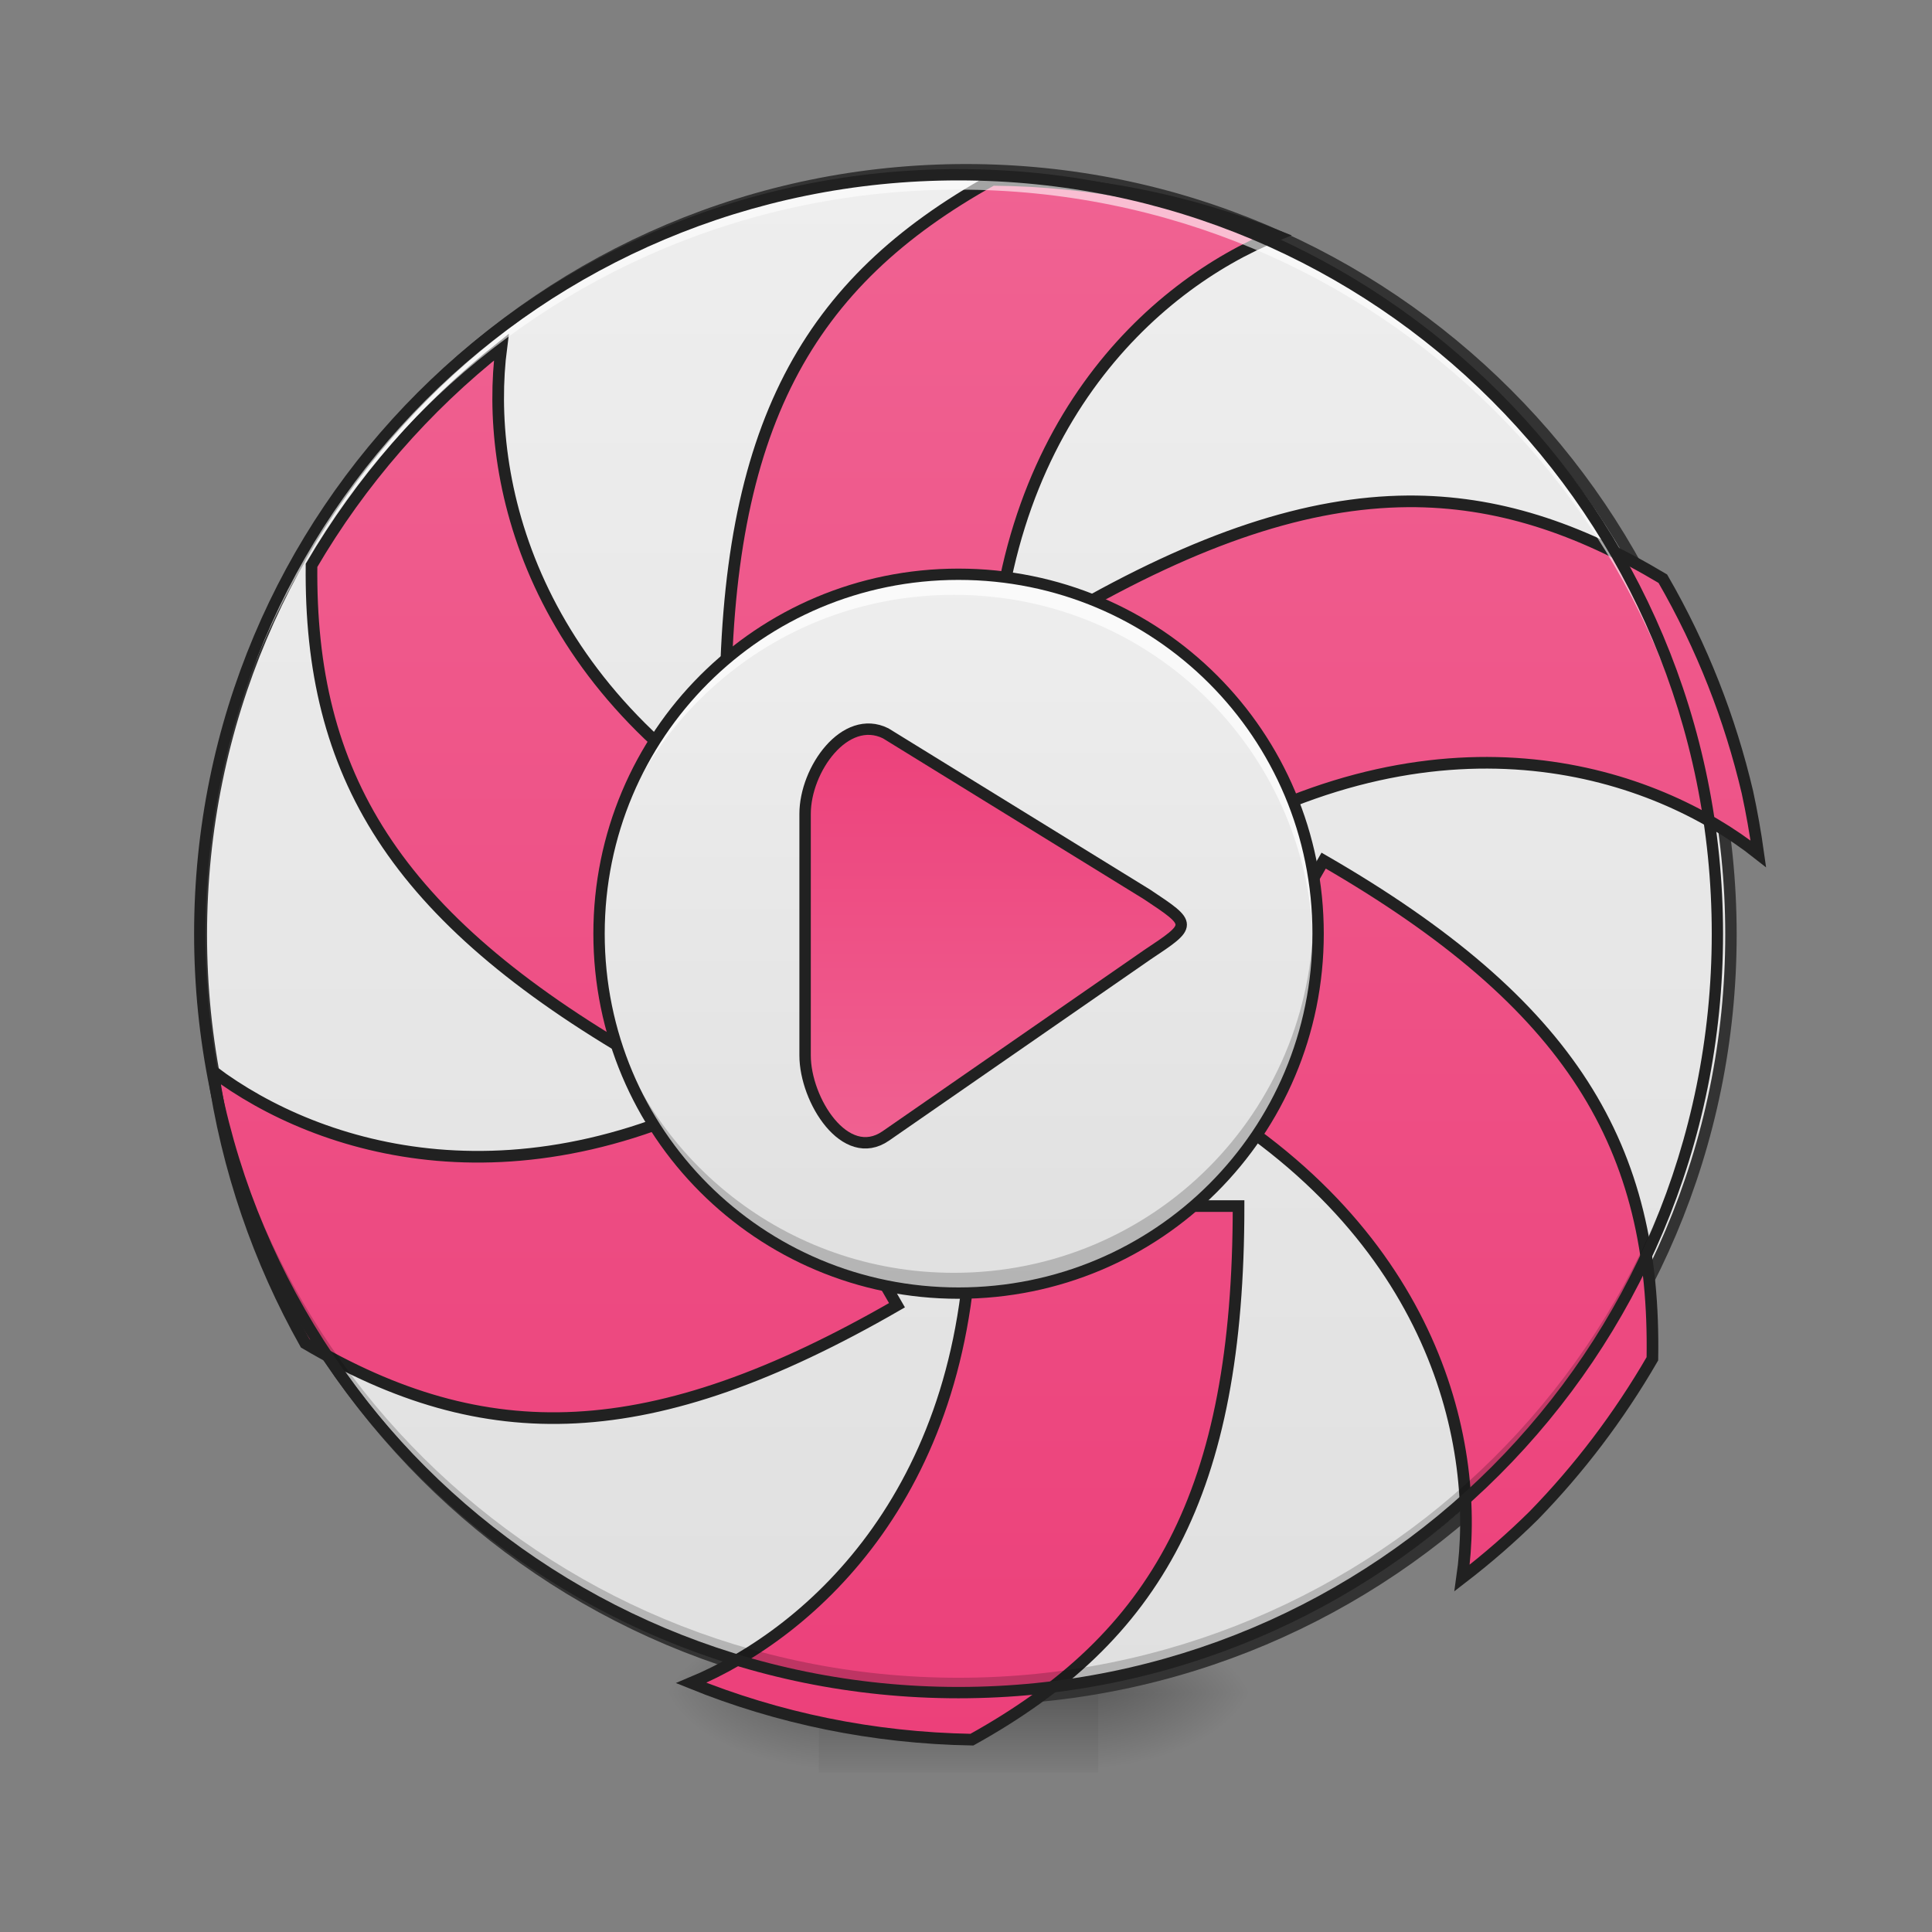 <?xml version="1.0" encoding="UTF-8"?>
<svg xmlns="http://www.w3.org/2000/svg" xmlns:xlink="http://www.w3.org/1999/xlink" width="32pt" height="32pt" viewBox="0 0 32 32" version="1.1">
<rect x="0" y="0" width="32" height="32" fill="#808080" stroke="none"/>
<defs>
<radialGradient id="radial0" gradientUnits="userSpaceOnUse" cx="450.909" cy="189.579" fx="450.909" fy="189.579" r="21.167" gradientTransform="matrix(0,-0.078,-0.141,-0,44.523,63.595)">
<stop offset="0" style="stop-color:rgb(0%,0%,0%);stop-opacity:0.314;"/>
<stop offset="0.222" style="stop-color:rgb(0%,0%,0%);stop-opacity:0.275;"/>
<stop offset="1" style="stop-color:rgb(0%,0%,0%);stop-opacity:0;"/>
</radialGradient>
<radialGradient id="radial1" gradientUnits="userSpaceOnUse" cx="450.909" cy="189.579" fx="450.909" fy="189.579" r="21.167" gradientTransform="matrix(-0,0.078,0.141,0,-12.77,-7.527)">
<stop offset="0" style="stop-color:rgb(0%,0%,0%);stop-opacity:0.314;"/>
<stop offset="0.222" style="stop-color:rgb(0%,0%,0%);stop-opacity:0.275;"/>
<stop offset="1" style="stop-color:rgb(0%,0%,0%);stop-opacity:0;"/>
</radialGradient>
<radialGradient id="radial2" gradientUnits="userSpaceOnUse" cx="450.909" cy="189.579" fx="450.909" fy="189.579" r="21.167" gradientTransform="matrix(-0,-0.078,0.141,-0,-12.77,63.595)">
<stop offset="0" style="stop-color:rgb(0%,0%,0%);stop-opacity:0.314;"/>
<stop offset="0.222" style="stop-color:rgb(0%,0%,0%);stop-opacity:0.275;"/>
<stop offset="1" style="stop-color:rgb(0%,0%,0%);stop-opacity:0;"/>
</radialGradient>
<radialGradient id="radial3" gradientUnits="userSpaceOnUse" cx="450.909" cy="189.579" fx="450.909" fy="189.579" r="21.167" gradientTransform="matrix(0,0.078,-0.141,0,44.523,-7.527)">
<stop offset="0" style="stop-color:rgb(0%,0%,0%);stop-opacity:0.314;"/>
<stop offset="0.222" style="stop-color:rgb(0%,0%,0%);stop-opacity:0.275;"/>
<stop offset="1" style="stop-color:rgb(0%,0%,0%);stop-opacity:0;"/>
</radialGradient>
<linearGradient id="linear0" gradientUnits="userSpaceOnUse" x1="255.323" y1="233.5" x2="255.323" y2="254.667" gradientTransform="matrix(0.013,0,0,0.063,12.465,13.439)">
<stop offset="0" style="stop-color:rgb(0%,0%,0%);stop-opacity:0.275;"/>
<stop offset="1" style="stop-color:rgb(0%,0%,0%);stop-opacity:0;"/>
</linearGradient>
<linearGradient id="linear1" gradientUnits="userSpaceOnUse" x1="254" y1="-168.667" x2="254" y2="233.5" >
<stop offset="0" style="stop-color:rgb(93.333%,93.333%,93.333%);stop-opacity:1;"/>
<stop offset="1" style="stop-color:rgb(87.843%,87.843%,87.843%);stop-opacity:1;"/>
</linearGradient>
<linearGradient id="linear2" gradientUnits="userSpaceOnUse" x1="960" y1="1695.118" x2="960" y2="175.118" >
<stop offset="0" style="stop-color:rgb(92.549%,25.098%,47.843%);stop-opacity:1;"/>
<stop offset="1" style="stop-color:rgb(94.118%,38.431%,57.255%);stop-opacity:1;"/>
</linearGradient>
<linearGradient id="linear3" gradientUnits="userSpaceOnUse" x1="275.167" y1="127.667" x2="275.167" y2="-62.833" gradientTransform="matrix(0.063,0,0,0.063,0,13.439)">
<stop offset="0" style="stop-color:rgb(87.843%,87.843%,87.843%);stop-opacity:1;"/>
<stop offset="1" style="stop-color:rgb(93.333%,93.333%,93.333%);stop-opacity:1;"/>
</linearGradient>
<linearGradient id="linear4" gradientUnits="userSpaceOnUse" x1="254" y1="90.625" x2="254" y2="-25.792" >
<stop offset="0" style="stop-color:rgb(94.118%,38.431%,57.255%);stop-opacity:1;"/>
<stop offset="1" style="stop-color:rgb(92.549%,25.098%,47.843%);stop-opacity:1;"/>
</linearGradient>
</defs>
<g id="surface1">
<path style=" stroke:none;fill-rule:nonzero;fill:url(#radial0);" d="M 18.191 28.035 L 20.84 28.035 L 20.84 26.711 L 18.191 26.711 Z M 18.191 28.035 "/>
<path style=" stroke:none;fill-rule:nonzero;fill:url(#radial1);" d="M 13.562 28.035 L 10.914 28.035 L 10.914 29.355 L 13.562 29.355 Z M 13.562 28.035 "/>
<path style=" stroke:none;fill-rule:nonzero;fill:url(#radial2);" d="M 13.562 28.035 L 10.914 28.035 L 10.914 26.711 L 13.562 26.711 Z M 13.562 28.035 "/>
<path style=" stroke:none;fill-rule:nonzero;fill:url(#radial3);" d="M 18.191 28.035 L 20.84 28.035 L 20.84 29.355 L 18.191 29.355 Z M 18.191 28.035 "/>
<path style=" stroke:none;fill-rule:nonzero;fill:url(#linear0);" d="M 13.562 27.703 L 18.191 27.703 L 18.191 29.355 L 13.562 29.355 Z M 13.562 27.703 "/>
<path style="fill-rule:nonzero;fill:url(#linear1);stroke-width:3;stroke-linecap:round;stroke-linejoin:miter;stroke:rgb(20%,20%,20%);stroke-opacity:1;stroke-miterlimit:4;" d="M 253.976 -168.692 C 365.028 -168.692 455.082 -78.638 455.082 32.414 C 455.082 143.466 365.028 233.52 253.976 233.52 C 142.924 233.52 52.932 143.466 52.932 32.414 C 52.932 -78.638 142.924 -168.692 253.976 -168.692 Z M 253.976 -168.692 " transform="matrix(0.063,0,0,0.063,0,13.439)"/>
<path style="fill-rule:nonzero;fill:url(#linear2);stroke-width:11.339;stroke-linecap:round;stroke-linejoin:miter;stroke:rgb(12.941%,12.941%,12.941%);stroke-opacity:1;stroke-miterlimit:4;" d="M 966.758 175.259 C 786.775 275.171 706.704 415.236 706.704 695.131 L 966.758 695.131 C 966.758 417.834 1123.83 277.769 1243.346 229.348 C 1157.842 195.099 1064.544 175.967 966.758 175.259 Z M 488.457 338.235 C 414.291 396.813 351.463 468.853 303.514 550.814 C 301.389 754.18 383.113 892.592 624.035 1031.713 L 753.944 806.38 C 516.329 669.385 471.923 466.491 488.457 338.235 Z M 1371.838 488.457 C 1274.288 489.166 1168.471 524.123 1039.743 598.526 L 1169.652 823.858 C 1411.283 684.265 1611.815 751.818 1713.144 831.889 C 1710.309 811.576 1706.766 791.499 1702.515 771.895 C 1685.745 700.563 1658.582 630.412 1620.082 563.804 C 1537.176 514.203 1457.814 487.985 1371.838 488.457 Z M 1289.641 838.503 L 1159.732 1063.835 C 1400.654 1202.956 1442.933 1409.865 1424.51 1537.412 C 1449.074 1518.516 1472.458 1498.203 1494.424 1476.473 C 1538.121 1431.596 1577.094 1380.577 1609.925 1323.889 C 1613.468 1117.925 1532.216 978.568 1289.641 838.503 Z M 207.618 1043.995 C 221.081 1138.946 252.259 1228.465 297.373 1308.773 C 472.632 1412.227 633.247 1410.574 873.932 1271.69 L 744.023 1046.357 C 507.826 1182.643 311.073 1121.468 207.618 1043.995 Z M 946.917 1175.085 C 946.917 1450.019 792.444 1590.084 673.4 1639.686 C 757.959 1673.935 850.313 1693.303 946.917 1694.956 C 1126.9 1595.045 1206.735 1454.979 1206.735 1175.085 Z M 946.917 1175.085 " transform="matrix(0.017,0,0,0.017,0,0)"/>
<path style=" stroke:none;fill-rule:nonzero;fill:rgb(0%,0%,0%);fill-opacity:0.196;" d="M 15.875 28.035 C 8.914 28.035 3.309 22.43 3.309 15.465 C 3.309 15.426 3.309 15.383 3.309 15.344 C 3.375 22.246 8.953 27.789 15.875 27.789 C 22.797 27.789 28.379 22.246 28.445 15.344 C 28.445 15.383 28.445 15.426 28.445 15.465 C 28.445 22.43 22.84 28.035 15.875 28.035 Z M 15.875 28.035 "/>
<path style=" stroke:none;fill-rule:nonzero;fill:rgb(100%,100%,100%);fill-opacity:0.588;" d="M 15.875 2.895 C 8.914 2.895 3.309 8.5 3.309 15.465 C 3.309 15.508 3.309 15.547 3.309 15.59 C 3.375 8.684 8.953 3.141 15.875 3.141 C 22.797 3.141 28.379 8.684 28.445 15.59 C 28.445 15.547 28.445 15.508 28.445 15.465 C 28.445 8.5 22.84 2.895 15.875 2.895 Z M 15.875 2.895 "/>
<path style=" stroke:none;fill-rule:nonzero;fill:rgb(12.941%,12.941%,12.941%);fill-opacity:1;" d="M 15.875 2.801 C 8.863 2.801 3.215 8.453 3.215 15.465 C 3.215 22.477 8.863 28.129 15.875 28.129 C 22.891 28.129 28.539 22.477 28.539 15.465 C 28.539 8.453 22.891 2.801 15.875 2.801 Z M 15.875 2.988 C 22.789 2.988 28.352 8.551 28.352 15.465 C 28.352 22.379 22.789 27.941 15.875 27.941 C 8.965 27.941 3.402 22.379 3.402 15.465 C 3.402 8.551 8.965 2.988 15.875 2.988 Z M 15.875 2.988 "/>
<path style=" stroke:none;fill-rule:nonzero;fill:url(#linear3);" d="M 15.875 9.512 C 19.164 9.512 21.832 12.176 21.832 15.465 C 21.832 18.754 19.164 21.418 15.875 21.418 C 12.59 21.418 9.922 18.754 9.922 15.465 C 9.922 12.176 12.59 9.512 15.875 9.512 Z M 15.875 9.512 "/>
<path style="fill-rule:nonzero;fill:url(#linear4);stroke-width:3;stroke-linecap:round;stroke-linejoin:miter;stroke:rgb(12.941%,12.941%,12.941%);stroke-opacity:1;stroke-miterlimit:4;" d="M 232.853 -20.519 C 222.229 -25.768 211.667 -11.082 211.667 0.667 L 211.667 64.161 C 211.667 75.91 222.229 92.658 232.853 85.346 L 301.596 37.726 C 313.533 29.789 313.533 29.789 301.596 21.852 Z M 232.853 -20.519 " transform="matrix(0.063,0,0,0.063,0,13.439)"/>
<path style=" stroke:none;fill-rule:nonzero;fill:rgb(100%,100%,100%);fill-opacity:0.71;" d="M 15.875 9.512 C 12.977 9.512 10.574 11.562 10.035 14.301 C 10.699 11.734 13.02 9.852 15.801 9.852 C 19.098 9.852 21.754 12.504 21.754 15.805 C 21.754 16.203 21.715 16.594 21.641 16.969 C 21.766 16.488 21.832 15.984 21.832 15.465 C 21.832 12.168 19.176 9.512 15.875 9.512 Z M 15.875 9.512 "/>
<path style=" stroke:none;fill-rule:nonzero;fill:rgb(0%,0%,0%);fill-opacity:0.196;" d="M 15.875 21.418 C 12.977 21.418 10.574 19.367 10.035 16.629 C 10.699 19.195 13.02 21.082 15.801 21.082 C 19.098 21.082 21.754 18.426 21.754 15.125 C 21.754 14.727 21.715 14.336 21.641 13.961 C 21.766 14.441 21.832 14.945 21.832 15.465 C 21.832 18.762 19.176 21.418 15.875 21.418 Z M 15.875 21.418 "/>
<path style=" stroke:none;fill-rule:nonzero;fill:rgb(12.941%,12.941%,12.941%);fill-opacity:1;" d="M 15.875 9.418 C 12.527 9.418 9.828 12.117 9.828 15.465 C 9.828 18.812 12.527 21.512 15.875 21.512 C 19.227 21.512 21.926 18.812 21.926 15.465 C 21.926 12.117 19.227 9.418 15.875 9.418 Z M 15.875 9.605 C 19.125 9.605 21.738 12.219 21.738 15.465 C 21.738 18.715 19.125 21.324 15.875 21.324 C 12.629 21.324 10.016 18.715 10.016 15.465 C 10.016 12.219 12.629 9.605 15.875 9.605 Z M 15.875 9.605 "/>
</g>
</svg>
